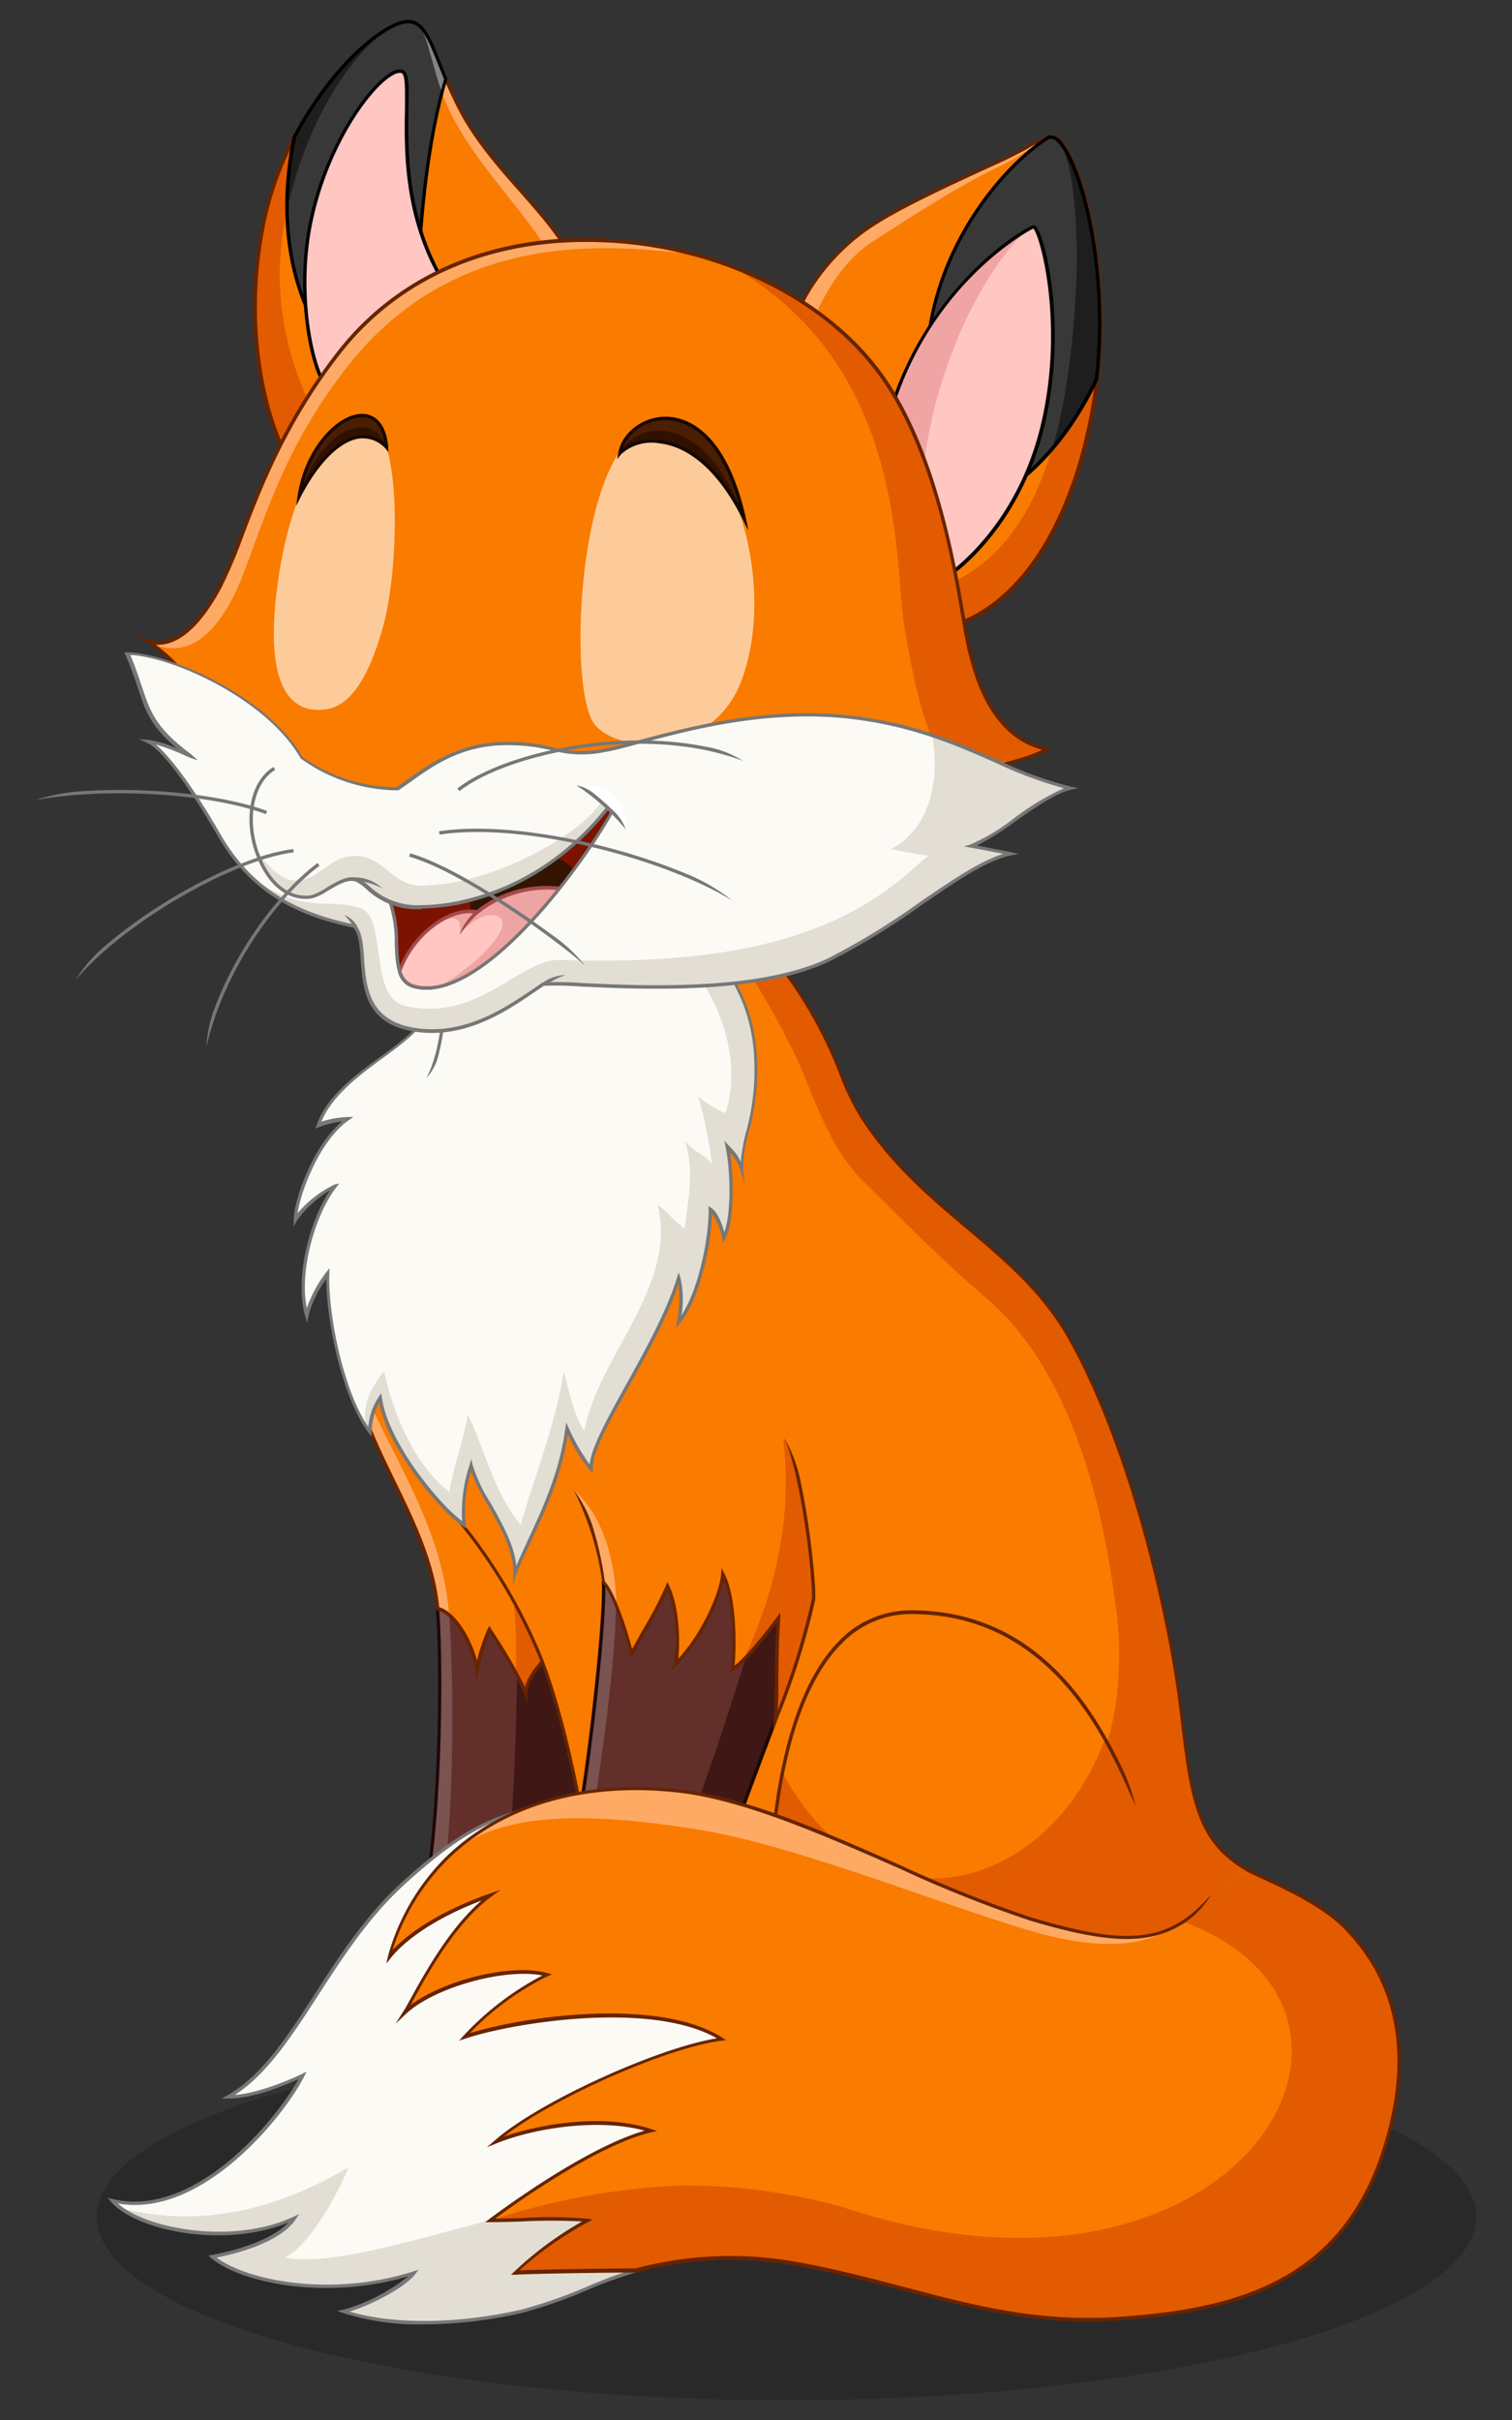 <svg id="Layer_1" data-name="Layer 1" xmlns="http://www.w3.org/2000/svg" width="200" height="320" viewBox="0 0 200 320">
  <rect x="0" y="0" width="200" height="320" fill="#333333" stroke="none"/>
  <defs>
    <style>
      .cls-1 {
        opacity: 0.2;
      }

      .cls-2 {
        fill: #622f2b;
      }

      .cls-3 {
        fill: #7b5351;
      }

      .cls-4 {
        fill: #3f1715;
      }

      .cls-5 {
        fill: #1e0807;
      }

      .cls-6 {
        fill: #f97b00;
      }

      .cls-7 {
        fill: #feaa64;
      }

      .cls-8 {
        fill: #e25b01;
      }

      .cls-9 {
        fill: #662400;
      }

      .cls-10 {
        fill: #fcfaf5;
      }

      .cls-11 {
        fill: #e2ded3;
      }

      .cls-12 {
        fill: #777;
      }

      .cls-13 {
        fill: #383838;
      }

      .cls-14 {
        fill: #1e1e1e;
      }

      .cls-15 {
        fill: #ffc6c2;
      }

      .cls-16 {
        fill: #f0a4a4;
      }

      .cls-17 {
        fill: #848484;
      }

      .cls-18 {
        fill: #fdcb9a;
      }

      .cls-19 {
        fill: #7c1300;
      }

      .cls-20 {
        fill: #331400;
      }

      .cls-21 {
        fill: #eea4a3;
      }

      .cls-22 {
        fill: #a34a4a;
      }

      .cls-23 {
        fill: #fff;
      }

      .cls-24 {
        fill: #4a1e01;
      }

      .cls-25 {
        fill: #301100;
      }

      .cls-26 {
        fill: #160700;
      }
    </style>
  </defs>
  <g>
    <ellipse class="cls-1" cx="104.02" cy="293.13" rx="91.23" ry="24.26"/>
    <g>
      <g>
        <path class="cls-2" d="M55.94,252.13c2.69-12.24,2.47-35.92,1.83-40.34C62.13,211,75,219,75,219l7.24,20Z"/>
        <path class="cls-3" d="M59.26,212c.28,0-.84-.34-1.49-.22.64,4.42.86,28.1-1.83,40.34l2.43-1.22C60.48,238.06,59.85,216.14,59.26,212Z"/>
        <path class="cls-4" d="M75,219s-2.91-1.81-6.43-3.62c-.29,11.27-.4,20.78-1.38,31.14l15-7.52Z"/>
        <path class="cls-5" d="M55.62,252.54l.1-.46c2.65-12.05,2.48-35.75,1.83-40.26l0-.21.21,0c4.4-.79,16.83,6.9,17.36,7.23l.06,0,7.34,20.26ZM58,212c.62,5,.75,27.7-1.77,39.74l25.68-12.84-7.14-19.74C73.8,218.54,62.27,211.51,58,212Z"/>
      </g>
      <g>
        <path class="cls-6" d="M47.24,183.58c1.68,8.84,9.66,18.39,10.64,29.1,2.69.67,5,5.71,5.22,8a25.44,25.44,0,0,1,1.65-5.23c2.16,3.36,4.14,6.57,4.79,8.44.13-2.92,3.86-5.68,3.86-5.68L54,180Z"/>
        <path class="cls-7" d="M47.24,183.58c1.68,8.84,9.66,18.39,10.64,29.1a3.81,3.81,0,0,1,1.51.84c-.79-12-8.56-22.4-11.36-30.36Z"/>
        <path class="cls-8" d="M67.15,205.93a71.44,71.44,0,0,1,1.08,15.23,19.07,19.07,0,0,1,1.31,2.76c.13-2.92,3.86-5.68,3.86-5.68Z"/>
        <path class="cls-9" d="M69.72,225.09l-.39-1.1a50.24,50.24,0,0,0-4.55-8,27.09,27.09,0,0,0-1.46,4.79L63,222.23l-.15-1.5c-.22-2.3-2.51-7.19-5.06-7.83l-.15,0v-.16c-.55-5.95-3.25-11.51-5.87-16.89-2.07-4.25-4-8.27-4.77-12.19l0-.16,7.11-3.73,19.59,38.58-.15.11s-3.65,2.74-3.77,5.5Zm-5-10.07.22.34a66.61,66.61,0,0,1,4.51,7.71c.6-2.34,3-4.39,3.68-4.89L53.9,180.34l-6.4,3.36c.75,3.81,2.67,7.75,4.69,11.92,2.62,5.37,5.31,10.91,5.9,16.89,2.34.72,4.38,4.5,5,7.08a25,25,0,0,1,1.42-4.2Z"/>
      </g>
      <g>
        <path class="cls-6" d="M100.94,124.88c9.93,11.94,9.56,17.49,13.21,23.06,8.32,12.69,20.66,17.09,27.41,29.14,7.89,14.11,13.19,36.39,14.68,49.07s2.24,18.06,10.3,21.87a89.43,89.43,0,0,1-3,15.6H79.67c-.15-11.79-4.1-35.6-8.81-46A69.53,69.53,0,0,0,61,201.34l-3.07-8.7,21.3-70Z"/>
        <path class="cls-8" d="M166.54,248c-8.06-3.81-8.8-9.18-10.3-21.87s-6.79-35-14.68-49.07c-6.75-12.05-19.09-16.45-27.41-29.14-3.65-5.57-3.28-11.12-13.21-23.06l-4.19-.43c.44,1.29,4.79,7.68,7.62,13.49,3.06,5.52,4.56,13.43,10.38,18.81,5.82,5.82,10.22,10.22,16.49,15.6,10.3,9.4,14.48,25.72,16.27,39.61,1.34,8.06.21,20.29-4.47,24.35-9.4,5.82-21.13,6.26-31.87,10.74a6.56,6.56,0,0,0-2.69,2.24c-1.34,2.24-2.24,4.48-3.58,6.72-1.38,2.6-2.76,5.1-4,7.61h62.69A89.43,89.43,0,0,0,166.54,248Z"/>
        <path class="cls-9" d="M163.72,263.84H79.45v-.22c-.16-12.25-4.24-35.85-8.79-45.92a70.3,70.3,0,0,0-9.87-16.21l0-.07-3.1-8.77L79,122.4l22,2.27,0,.07a57.51,57.51,0,0,1,10.33,17.13,33.14,33.14,0,0,0,2.9,5.95c4,6.13,9,10.33,13.82,14.39,5.19,4.38,10.1,8.52,13.59,14.76,8.3,14.83,13.35,37.52,14.71,49.16,1.45,12.27,2.11,17.88,10.18,21.69l.14.07,0,.15a90.08,90.08,0,0,1-3,15.64Zm-83.83-.45h83.5a91.06,91.06,0,0,0,2.91-15.23c-8.15-3.92-8.82-9.61-10.28-22-1.36-11.6-6.39-34.22-14.66-49-3.45-6.17-8.33-10.28-13.49-14.64-4.84-4.08-9.85-8.3-13.91-14.49a32.9,32.9,0,0,1-2.93-6,57.23,57.23,0,0,0-10.2-16.95l-21.49-2.21L58.11,192.64l3,8.59a71.14,71.14,0,0,1,9.92,16.29C75.61,227.57,79.69,251,79.89,263.39Z"/>
      </g>
      <g>
        <g>
          <path class="cls-10" d="M56.82,133c-1.18,5.37-12.15,8.51-14.73,15.78a13.34,13.34,0,0,1,3.92-.84c-4.14,2.86-6.94,10.69-6.94,13.32a14.12,14.12,0,0,1,5.26-4.42c-2.91,3.75-5.26,11.92-3.75,17.13a15.66,15.66,0,0,1,2.75-5.54c-.23,5,1.79,16,5.54,20.93a8.77,8.77,0,0,1,1.4-4.48c.84,6.11,8.17,14.95,11.14,16.8-.62-3.42.89-7.9.89-7.9.84,3.75,6,9.3,5.82,14.39,1.57-4.42,5.82-11,6.89-19.26a21.74,21.74,0,0,0,3.17,5.32c-.3-4,8.81-16.12,11.57-25.22.72,2.18,0,5.82,0,5.82,2.66-3.1,4.25-11.05,4.18-14.85,1.19.82,1.79,3.73,1.79,3.73,1.27-2.54,1-9,.52-11.57.82-.3,1.94,2.69,1.94,2.69-.37-3.66,2.6-8.49,1.64-16.46-1.12-9.29-6.49-12.91-6.49-12.91l-17.69-.56Z"/>
          <path class="cls-11" d="M99.82,138.35c-1.12-9.29-6.49-12.91-6.49-12.91l-5.91-.18c6,1.86,11.39,13.73,8.52,21.93A15.59,15.59,0,0,1,92.36,145a53.48,53.48,0,0,1,1.79,8.95c-.9-1.34-2.69-1.79-3.58-3.13,1.34,4,.45,7.61,0,11.64-1.35-.9-2.24-2.24-3.58-3.14,2.68,10.75-7.9,20-9.69,29.89-1.26-1.67-2.1-5.51-2.73-7.86-.95,6.54-3.94,14.13-5.69,20.26-3.61-4.25-4.73-10-7-14.52-.67,3.85-2,7.08-2.44,10.21-4.47-3.58-7.22-9.62-8.64-16-1.43,1.88-2.91,3.92-2.41,7.42a7.33,7.33,0,0,0,.45.64,8.77,8.77,0,0,1,1.4-4.48c.84,6.11,8.17,14.95,11.14,16.8-.62-3.42.89-7.9.89-7.9.84,3.75,6,9.3,5.82,14.39,1.57-4.42,5.82-11,6.89-19.26a21.74,21.74,0,0,0,3.17,5.32c-.3-4,8.81-16.12,11.57-25.22.72,2.18,0,5.82,0,5.82,2.66-3.1,4.25-11.05,4.18-14.85,1.19.82,1.79,3.73,1.79,3.73,1.27-2.54,1-9,.52-11.57.82-.3,1.94,2.69,1.94,2.69C97.81,151.15,100.78,146.32,99.82,138.35Z"/>
          <path class="cls-12" d="M67.85,209.58l.05-1.44c.1-3-1.75-6.27-3.38-9.14a27,27,0,0,1-2.22-4.44,17.58,17.58,0,0,0-.67,7.06l.09.49-.43-.26c-2.82-1.76-9.92-10.12-11.15-16.36a9.36,9.36,0,0,0-1,3.87l0,.6-.37-.48c-3.54-4.65-5.63-14.94-5.6-20.36A14.17,14.17,0,0,0,40.8,174l-.17.92-.26-.9c-1.42-4.89.51-12.5,3.28-16.62a14.62,14.62,0,0,0-4.38,4l-.42.79v-.9c0-2.44,2.47-9.76,6.41-13a13.3,13.3,0,0,0-3.08.76l-.46.18.16-.46c1.37-3.87,5.1-6.61,8.4-9,3-2.18,5.78-4.25,6.32-6.73l0-.11,19-8.17,17.8.57,0,0S98.93,129,100,138.32a30.89,30.89,0,0,1-1,11.5,16.42,16.42,0,0,0-.68,5l.18,1.73L98,154.89a6.75,6.75,0,0,0-1.45-2.52c.5,2.82.65,8.92-.6,11.42l-.29.58-.13-.64a9.24,9.24,0,0,0-1.35-3.26c-.06,4.07-1.68,11.52-4.23,14.48l-.56.65.17-.84a16.55,16.55,0,0,0,.19-4.95c-1.43,4.28-4.12,9.13-6.51,13.44-2.66,4.8-5,8.95-4.81,10.95l0,.55-.41-.37a20,20,0,0,1-2.91-4.71c-.84,5.5-3.05,10.23-4.84,14.07-.8,1.71-1.48,3.18-2,4.48Zm-5.51-16.65.18.79a20.84,20.84,0,0,0,2.39,5.06c1.46,2.58,3.1,5.46,3.39,8.27.43-1.06,1-2.21,1.57-3.5,1.86-4,4.17-8.93,4.91-14.68l.11-.79.32.72A26,26,0,0,0,78,193.64c.22-2.26,2.38-6.16,4.85-10.61s5.37-9.7,6.71-14.11l.21-.67.22.67a12.51,12.51,0,0,1,.15,5c2.28-3.39,3.66-10.4,3.59-14v-.44l.36.25c.9.62,1.46,2.26,1.72,3.2,1-2.79.73-8.46.25-10.8l-.24-1.29c.34.38,1,1.09,1.29,1.4a5.77,5.77,0,0,1,.87,1.39,24.4,24.4,0,0,1,.71-3.95,30.74,30.74,0,0,0,.95-11.34c-1-8.61-5.81-12.32-6.35-12.71l-17.57-.56-18.67,8c-.63,2.6-3.47,4.68-6.47,6.88s-6.61,4.86-8.06,8.36A13.37,13.37,0,0,1,46,147.7l.75,0-.62.43c-3.73,2.56-6.31,9.25-6.77,12.3a14.9,14.9,0,0,1,4.92-3.81l.59-.12-.37.48c-2.8,3.6-4.93,11-3.92,16a17.18,17.18,0,0,1,2.56-4.74l.43-.55,0,.7c-.22,4.94,1.72,15.3,5.15,20.3a8.45,8.45,0,0,1,1.39-4l.32-.43.08.53c.81,5.89,7.53,14.08,10.62,16.35a20.11,20.11,0,0,1,1-7.49Z"/>
        </g>
        <path class="cls-12" d="M56.41,142.54c2.12-4.08,2.15-10.34,2.15-10.41H59a32.4,32.4,0,0,1-1.1,7.78A6.82,6.82,0,0,1,56.41,142.54Z"/>
      </g>
      <g>
        <path class="cls-2" d="M79.82,209.21c.3,5.82-2.46,28.59-3.81,34.18,6.65-1.94,21.11-1.21,21.11-1.21,2-5.77,5.43-14.72,5.43-14.72l3.09-17.72L90.83,199.66Z"/>
        <path class="cls-3" d="M81.33,209.18l-1.51,0c.3,5.82-2.46,28.59-3.81,34.18a9.35,9.35,0,0,1,1.94-.47C79.28,235.05,82.12,215.81,81.33,209.18Z"/>
        <path class="cls-4" d="M102.32,207.47c-4.87,15.6-7.11,23-11.46,34.8,5.24-.15,6.26-.09,6.26-.09,2-5.77,5.43-14.72,5.43-14.72l3.09-17.72Z"/>
        <path class="cls-5" d="M75.71,243.72l.09-.38c1.29-5.38,4.1-28.29,3.8-34.12v-.1l11.22-9.74,15.08,10.25-3.12,17.87c0,.13-3.45,9.06-5.44,14.75l-.06.16H97.1c-.14,0-14.49-.7-21,1.21Zm4.34-34.41c.26,6.05-2.38,27.69-3.73,33.77,6.35-1.7,19-1.2,20.64-1.13,2-5.71,5.34-14.48,5.38-14.57l3.06-17.54-14.55-9.9Z"/>
      </g>
      <g>
        <path class="cls-6" d="M75.74,196.92a37.73,37.73,0,0,1,4.08,12.29c1.57,1.57,3.51,8.29,3.73,9.48,1.42-2.69,4-6.79,4.78-8.95,1.72,3.58,1.34,9.55,1,10.29,3.06-3,6-8.91,6.27-11.88,1.72,3.3,1.57,10.39,1.27,12.56,1.87-1.05,6-6.72,6-6.72-.38,5.89-.13,10.34-.41,13.47a98,98,0,0,0,5-16c.23-1.74-1.32-15.2-3.79-21.24Z"/>
        <path class="cls-7" d="M75.74,196.92a37.73,37.73,0,0,1,4.08,12.29,10.52,10.52,0,0,1,1.71,3.13C81.44,205.37,79.13,199.57,75.74,196.92Z"/>
        <path class="cls-8" d="M103.79,190.27l-.19,0c1.37,11.07-1.54,21.42-5.28,29.23A59.78,59.78,0,0,0,103,214c-.38,5.89-.13,10.34-.41,13.47a98,98,0,0,0,5-16C107.81,209.77,106.26,196.31,103.79,190.27Z"/>
        <path class="cls-9" d="M102.21,228.75l.11-1.31c.13-1.46.15-3.23.17-5.28s0-4.63.2-7.44c-1.14,1.5-4.13,5.32-5.67,6.18l-.39.22.06-.44c.3-2.18.4-8.31-.93-11.73a25.87,25.87,0,0,1-6.23,11.24l-.76.74.39-1a20.61,20.61,0,0,0-.82-9.64c-.63,1.44-1.77,3.45-2.88,5.41-.63,1.11-1.23,2.17-1.71,3.08l-.3.56-.12-.63c-.21-1.14-2.13-7.82-3.67-9.36l0-.05v-.07a37.7,37.7,0,0,0-3.86-12.33,16.65,16.65,0,0,1,2.47,4.58A43.94,43.94,0,0,1,80,209.11c1.44,1.52,3.1,6.92,3.61,8.95.42-.78.92-1.65,1.43-2.57a53.21,53.21,0,0,0,3.05-5.83l.18-.49.23.47c1.44,3,1.45,7.75,1.21,9.7,3-3.2,5.48-8.58,5.68-11.21l.06-.78.36.7c1.61,3.09,1.62,9.47,1.35,12.2,1.94-1.47,5.55-6.34,5.59-6.39l.45-.62,0,.76c-.2,3.12-.22,5.8-.24,8.16,0,1.49,0,2.83-.09,4a100.6,100.6,0,0,0,4.51-14.69c.22-1.69-1.11-15.18-3.57-21.21a19.21,19.21,0,0,1,2.16,6c1.35,6.4,2,14,1.86,15.29a99.16,99.16,0,0,1-5.06,16Z"/>
      </g>
      <g>
        <path class="cls-6" d="M150.22,238.78c-3.29-7.31-10.24-25.61-29.65-25.61-19.26,0-17.64,50-17.64,50Z"/>
        <path class="cls-8" d="M103.47,234.41c-1.68,8.46-.51,29.43-.51,29.43l47.91-24.92c-.92-2.06-3-5.95-4.68-9.09C139.32,249.21,116.15,257.48,103.47,234.41Z"/>
        <path class="cls-9" d="M101.69,250.64c0-.24-.27-23.93,9.23-33.58a13.13,13.13,0,0,1,9.64-4.12h0c15.92,0,23.63,12.08,27.74,20.59a27,27,0,0,1,1.91,5.25c-.15-.32-.31-.68-.47-1-3.5-7.9-10.78-24.34-29.18-24.35h0a12.67,12.67,0,0,0-9.32,4c-9.37,9.51-9.11,33-9.1,33.25Z"/>
      </g>
      <g>
        <path class="cls-10" d="M75.94,237.65C67.3,240.07,63.7,239.59,53.4,249s-14.55,23.44-23.21,28.29c4,.07,9.85-2.84,9.85-2.84-3,6-14.25,19.18-25.15,16.57,3.14,3.66,15.23,6.42,24,2.31-2.46,3.73-10.82,5.08-10.82,5.08,3.58,3.13,15.23,5.82,26.64,2.16-1.34,1.87-6.79,4.55-9.32,5.08,5.07,1.79,13.72,2.2,23.49,0C74,304.49,80.68,301,84.68,300c5.1-5.91,29.77-30.89,29.77-30.89Z"/>
        <path class="cls-11" d="M37.67,298.49c2.8-1.18,6.61-7.39,8.4-11.87-9.29,5.43-19.37,8.12-30.13,5.35,4.23,3.13,15,5.09,23,1.35-2.46,3.73-10.82,5.08-10.82,5.08,3.58,3.13,15.23,5.82,26.64,2.16-1.34,1.87-6.79,4.55-9.32,5.08,5.07,1.79,13.72,2.2,23.49,0C74,304.49,80.68,301,84.68,300c1.85-2.14,6.26-6.77,11.13-11.82C75.68,287.8,47.92,300.73,37.67,298.49Z"/>
        <path class="cls-12" d="M56,307.36a33,33,0,0,1-10.63-1.51l-.76-.27.79-.16A24.34,24.34,0,0,0,54,301c-11.22,3.32-22.47.72-26.09-2.44l-.35-.32.47-.07c.07,0,7.23-1.2,10.12-4.29-8.7,3.56-20.26,1-23.47-2.74l-.45-.52.67.16c10.82,2.6,21.53-10.33,24.59-15.86-1.62.74-6.07,2.63-9.34,2.57l-.83,0,.72-.4c4.57-2.56,8-7.84,11.61-13.44,3.31-5.12,6.74-10.41,11.56-14.81C61.87,241,65.86,240,71.91,238.46c1.24-.3,2.52-.62,4-1l.11,0,.09.07,38.7,31.65-.17.18c-.25.25-24.72,25-29.76,30.87l0,.06h-.07A56.4,56.4,0,0,0,78,302.68,62.8,62.8,0,0,1,69,305.85,59.35,59.35,0,0,1,56,307.36Zm-9.75-1.7c4.57,1.39,12.68,2,22.64-.24a62.41,62.41,0,0,0,9-3.16,59,59,0,0,1,6.71-2.43c4.92-5.68,27.35-28.44,29.56-30.67L75.89,237.89c-1.41.4-2.66.71-3.87,1-6,1.48-9.94,2.47-18.47,10.26-4.78,4.36-8.19,9.63-11.49,14.73-3.45,5.33-6.72,10.39-11,13.14,3.81-.3,8.85-2.76,8.9-2.79l.6-.3-.3.6c-2.55,5.1-13.44,18.84-24.67,16.84,3.79,3.38,15.2,5.5,23.26,1.74l.72-.34-.44.67c-2.17,3.28-8.64,4.73-10.49,5.08,4,3,15.1,5.33,26.06,1.82l.64-.21-.39.55C53.65,302.46,49,304.85,46.22,305.66Z"/>
      </g>
      <g>
        <path class="cls-6" d="M160.25,250.48c-5.67,6.42-10.87,7.17-23.86,3.29s-32.17-15.18-46.27-16.87-24.33,2.54-30.67,8.51a29,29,0,0,0-8,13.36c1.94-2.39,6.23-5.6,13.43-8.14-5.82,4.26-10.15,13.59-11.41,15.53,3.88-3.66,13.86-6.4,18.88-5a37.77,37.77,0,0,0-11,8.21c6.86-2.32,25.52-5.15,34,.29-7.69,1-24.18,8.44-29.93,13.59,4.93-2,14.05-3.62,20.6-1.5-7.54,1.8-19.33,10.38-21.27,11.87,3.66,0,10.37-.45,12.91,0a46,46,0,0,0-9.63,6.87c4.18-.23,16.05-.3,16.05-.3a48.46,48.46,0,0,1,21.19-.86c15.6,2.8,26.57,8.32,42.54,7.28s29.56-5.08,35.08-21.95-1.12-25.72-4.85-29.6-10.84-6.57-12.93-7.74Z"/>
        <path class="cls-7" d="M91.78,241.83C105,243.9,123,251.34,136,255.22s19.23,1.27,24.23-4.74c-5.67,6.42-10.87,7.17-23.86,3.29s-32.17-15.18-46.27-16.87-24.33,2.54-30.67,8.51C65.79,239.44,77.75,239.64,91.78,241.83Z"/>
        <path class="cls-8" d="M178.11,255.06c-3.73-3.88-10.84-6.57-12.93-7.74l-4.93,3.16c-.11.14-3.54,3.53-3.65,3.66,32.09,12,7,55-45,37.76A76.55,76.55,0,0,0,90,289a92.38,92.38,0,0,0-25.15,4.63c3.66,0,10.37-.45,12.91,0a46,46,0,0,0-9.63,6.87c4.18-.23,16.05-.3,16.05-.3a48.46,48.46,0,0,1,21.19-.86c15.6,2.8,26.57,8.32,42.54,7.28s29.56-5.08,35.08-21.95S181.84,258.94,178.11,255.06Z"/>
        <path class="cls-9" d="M144,307c-8.89,0-16.38-2-24.25-4-4.52-1.19-9.2-2.43-14.39-3.36a48.26,48.26,0,0,0-21.09.85h-.07c-.12,0-11.91.08-16,.3l-.6,0,.43-.41A46.11,46.11,0,0,1,77,293.75a76.34,76.34,0,0,0-8,0c-1.55.05-3,.09-4.16.09h-.66l.52-.4c.13-.09,12.3-9.34,20.58-11.7-6.06-1.65-14.54-.39-19.68,1.71l-1.2.49,1-.86c5.59-5,21.45-12.27,29.43-13.55-8.74-5-27-2.08-33.31.05l-.8.27.56-.63a38.81,38.81,0,0,1,10.46-8c-5-1-14.32,1.58-18.05,5.09l-1.37,1.29,1-1.58c.24-.36.6-1,1.05-1.83,1.83-3.31,5.11-9.26,9.33-12.88-7.65,2.92-10.94,6.24-12,7.59l-.59.74.2-.93a29.46,29.46,0,0,1,8-13.47c7.46-7,18.42-10.06,30.86-8.57,8.65,1,19,5.59,29,10a161.71,161.71,0,0,0,17.27,6.88c13.1,3.92,18.22,3.26,23.8-3.07a11.68,11.68,0,0,1-3.74,3.9c-4.59,2.89-10.13,2.6-20.18-.4a162.35,162.35,0,0,1-17.33-6.9c-10-4.39-20.32-8.93-28.91-10-12.3-1.47-23.13,1.53-30.49,8.45a29.32,29.32,0,0,0-7.66,12.32c1.65-1.74,5.42-4.84,12.88-7.47l1.43-.5-1.22.89c-4.67,3.41-8.33,10-10.3,13.61-.15.27-.29.52-.41.75,4.51-3.36,13.42-5.54,18.1-4.23l.59.17-.56.25a37,37,0,0,0-10.3,7.53c7.91-2.42,25.22-4.64,33.39.59l.52.33-.61.08c-7.27.91-22.38,7.64-28.8,12.68,4.82-1.67,13.11-3.11,19.51-1l.76.25-.78.18c-7.22,1.72-18.1,9.54-20.64,11.42,1,0,2.21-.05,3.46-.08a58.43,58.43,0,0,1,8.81.09l.64.11-.57.31a47.54,47.54,0,0,0-9.14,6.41c4.45-.19,14.73-.26,15.41-.27a48.85,48.85,0,0,1,21.27-.85c5.21.93,9.9,2.17,14.44,3.37,9,2.36,17.44,4.6,28.05,3.9,14.72-1,29.14-4.27,34.88-21.78,3.95-12.08,2.34-22-4.8-29.39-2.85-3-7.79-5.27-10.75-6.65-.92-.43-1.65-.77-2.13-1l-.2-.12.41-.27c.48.26,1.2.6,2.11,1,3,1.4,8,3.73,10.88,6.75,7.26,7.55,8.91,17.59,4.9,29.83-5.82,17.78-20.39,21.13-35.27,22.1C146.55,306.92,145.23,307,144,307Z"/>
      </g>
      <g>
        <g>
          <g>
            <path class="cls-6" d="M104.45,46c0-5.44,5.18-12.56,10.89-16.26,4.38-2.84,11.73-6.11,17.1-8.59,3.23-1.49,5.51-3.06,6.64-3.06,3,0,8.36,17,5.67,34.33S134.6,80.33,125.49,82.86C120.27,70,104.45,46,104.45,46Z"/>
            <g>
              <path class="cls-7" d="M115.36,32c4.38-2.84,11.71-7.62,17.08-10.1,3.23-1.49,5.51-3.77,6.64-3.77-1.13,0-3.41,1.57-6.64,3.06-5.37,2.48-12.72,5.75-17.1,8.59-5.71,3.7-10.89,10.82-10.89,16.26a28.84,28.84,0,0,0,1.49,2.77C106.46,43.35,110.05,35.4,115.36,32Z"/>
              <path class="cls-8" d="M139.36,18.13c2.8.95,4.26,16,1.66,32.72s-9.08,24.41-17.69,27.23c.83,1.7,1.57,3.32,2.16,4.78,9.11-2.53,16.57-13.13,19.26-30.45C147.35,35.63,142.39,19.14,139.36,18.13Z"/>
            </g>
            <path class="cls-9" d="M125.36,83.13l-.07-.18c-5.16-12.67-20.87-36.59-21-36.83l0-.06V46c0-5.83,5.6-12.94,11-16.45,3.88-2.52,10.14-5.39,15.17-7.7l2-.9c1.21-.56,2.28-1.13,3.23-1.62a10,10,0,0,1,3.51-1.46,2,2,0,0,1,1.38.84c3.28,3.84,6.76,19.25,4.51,33.75-2.56,16.5-9.82,28-19.42,30.63Zm-20.69-37.2c.86,1.3,15.83,24.21,21,36.66,9.32-2.72,16.38-14,18.9-30.21,2.4-15.47-1.66-30.17-4.41-33.39a1.6,1.6,0,0,0-1-.68,10.41,10.41,0,0,0-3.3,1.4c-.95.5-2,1.07-3.25,1.64l-1.95.89c-5,2.31-11.26,5.17-15.11,7.67C109.44,33.82,104.71,40.84,104.67,45.93Z"/>
          </g>
          <g>
            <path class="cls-13" d="M139.08,18.08a1.24,1.24,0,0,0-.27,0c-6.2,3.73-18.13,17.35-16,35.16,2,14.34,2.1,15.19,2.1,15.19s12.26-1.68,20.15-18.4C147,33.59,141.93,18.08,139.08,18.08Z"/>
            <path class="cls-14" d="M143.36,25.76a26,26,0,0,0-2.25-5.69,4.37,4.37,0,0,0-1.59-1.86,3.84,3.84,0,0,1,1.36,2.13,23.24,23.24,0,0,1,1,4.45,76.91,76.91,0,0,1,.4,14.07,117.92,117.92,0,0,1-1.23,12,65.61,65.61,0,0,1-1.86,8.48,41.32,41.32,0,0,0,5.9-9.27,67.37,67.37,0,0,0-.29-17.2A57.87,57.87,0,0,0,143.36,25.76Z"/>
            <path d="M124.72,68.71,122.59,53.3c-2.17-18.12,9.91-31.66,16.1-35.38l.08,0,.31,0a1.86,1.86,0,0,1,1.31.77c3.07,3.44,6.5,17.41,4.89,31.46l0,.07c-7.85,16.64-20.2,18.5-20.32,18.52Zm14.17-50.39C132.77,22,120.9,35.38,123,53.24l2.07,15c1.68-.34,12.57-3,19.74-18.2,1.71-15-2.2-28.18-4.78-31.07a1.49,1.49,0,0,0-1-.62Z"/>
          </g>
          <g>
            <path class="cls-15" d="M116.32,61c3.24-21.61,19.47-30.79,20.37-31s4.48,12.15,1.34,25.86C134.67,70.51,125,76.44,125,76.44Z"/>
            <path class="cls-16" d="M136.69,30c-.9.22-17.13,9.4-20.37,31l5.44,9.73C121.13,48.15,133.29,31.34,136.69,30Z"/>
            <path d="M124.88,76.76,116.08,61V61a44.74,44.74,0,0,1,11.13-23.64c4.53-5,8.84-7.41,9.42-7.55a.4.4,0,0,1,.38.13c1.26,1.24,4.18,13.12,1.23,26-3.34,14.58-13.07,20.68-13.17,20.74ZM116.55,61,125,76.13c1.39-.94,9.74-7.08,12.77-20.33s-.25-24.89-1.1-25.58C135.82,30.64,119.84,39.27,116.55,61Z"/>
          </g>
        </g>
        <g>
          <g>
            <path class="cls-6" d="M76.69,37.34c-1.2-7.17-11.2-14-15.83-22.84C57.53,8.1,57,3.22,54.3,2.86,50.43,2.34,38,13.64,34.74,30c-3.32,16.92,1.94,32.14,7,35C49.67,45.55,76.69,37.34,76.69,37.34Z"/>
            <g>
              <path class="cls-7" d="M59.85,15.43c4.5,8.63,13.12,15.68,14.7,22.64,1.35-.49,2.14-.73,2.14-.73-1.2-7.17-11.2-14-15.83-22.84C57.53,8.1,57,3.22,54.3,2.86,57,3.22,56.51,9,59.85,15.43Z"/>
              <path class="cls-8" d="M37.73,28.9C40.54,14.61,48.15,5,52.6,3.16c-5,1.91-15,12.4-17.86,26.82-3.32,16.92,1.94,32.14,7,35a31.94,31.94,0,0,1,3-5.66C40.07,53.58,35.13,42.14,37.73,28.9Z"/>
            </g>
            <path class="cls-9" d="M41.87,65.27l-.22-.12c-5.16-2.89-10.5-18-7.13-35.21C37.78,13.37,50.25,2.09,54.33,2.64c1.86.25,2.72,2.4,4,5.65a64.5,64.5,0,0,0,2.71,6.11c2,3.89,5.07,7.35,8,10.7,3.67,4.18,7.15,8.13,7.83,12.2l0,.19-.19.06C76.48,37.63,49.75,46,42,65ZM54,3.06c-4.11,0-16,11.29-19,27-3.23,16.47,1.83,31.53,6.69,34.6C49.28,46.37,74,38,76.43,37.18c-.73-3.87-4.11-7.72-7.69-11.79-3-3.36-6-6.84-8.07-10.79a64.17,64.17,0,0,1-2.74-6.14c-1.24-3.11-2.06-5.16-3.66-5.38Z"/>
          </g>
          <g>
            <path class="cls-13" d="M45.23,47.9c8.84-2.35,10-5.94,10-5.94C55.19,31,56.54,18.32,59,10.47c-1.81-4.32-2.61-7.33-4.69-7.61C51.46,2.47,44,8.5,38.9,18.21,36.41,30.2,38.92,41.21,45.23,47.9Z"/>
            <g>
              <path class="cls-14" d="M52.6,3.16c-4.72,2-8.33,6.53-11.1,10.66-.47.71-.92,1.43-1.36,2.16a9.59,9.59,0,0,0-1.24,2.23,44.1,44.1,0,0,0-.94,9.6C40.93,14.12,48.27,5,52.6,3.16Z"/>
              <path class="cls-17" d="M58.67,9.69v0c-.59-1.45-1.12-2.93-1.81-4.34-.36-.72-1.3-2.43-2.26-2.41,1.23.42,1.66,2,2,3.1.64,2.09,1.12,4.22,1.89,6.28.17-.64.34-1.25.52-1.83Z"/>
            </g>
            <path d="M45.16,48.15l-.09-.1c-6.47-6.86-8.86-18-6.38-29.88l0-.06c5.21-10,12.72-15.87,15.62-15.47,1.86.25,2.72,2.4,4,5.66.26.65.54,1.35.85,2.09l0,.07,0,.08C56.9,17.91,55.42,30.24,55.42,42V42c0,.15-1.26,3.73-10.12,6.08Zm-6-29.86C36.7,29.93,39,40.89,45.3,47.65c8.06-2.17,9.54-5.39,9.67-5.73,0-11.71,1.49-24,3.78-31.44l-.82-2c-1.24-3.11-2.06-5.16-3.66-5.38C51.56,2.71,44.16,8.6,39.12,18.29Z"/>
          </g>
          <g>
            <path class="cls-15" d="M59.56,38.72c-9-13.35-4.26-28.48-6.38-29.27S43.33,17.56,41,30c-1.85,9.75.55,20.49,2.82,21.76C48.27,49.28,59.56,38.72,59.56,38.72Z"/>
            <path d="M43.8,52l-.11-.06c-2.42-1.36-4.79-12.2-2.93-22,1.93-10.21,7.72-18.54,11-20.39a1.87,1.87,0,0,1,1.51-.31c.85.31.82,2,.76,5-.1,5.76-.27,15.42,5.73,24.36l.11.16-.14.13c-.46.43-11.35,10.61-15.81,13.06ZM52.89,9.63a2.14,2.14,0,0,0-.93.31C48.77,11.75,43.1,19.94,41.2,30c-1.85,9.74.55,20,2.6,21.46C48,49.1,58,39.89,59.27,38.68c-6-9-5.81-18.67-5.7-24.46,0-2.44.07-4.36-.47-4.56A.66.66,0,0,0,52.89,9.63Z"/>
          </g>
        </g>
        <g>
          <path class="cls-6" d="M44.82,46.67c-10.12,13-12.46,24.85-15.71,30.89s-6.55,8.18-9.52,7.28c2.47,1.57,6.5,5.37,8,10.08s9.74,16.23,31.57,13.76,70.69-4.36,79.37-9.62c-6.94-1.4-9.57-9.07-10.67-15.12-1-5.3-3.25-23.51-11.49-34.66C102.06,30,63.1,23.16,44.82,46.67Z"/>
          <g>
            <path class="cls-7" d="M30.62,79.39c3.25-6,5.3-18.37,15.59-31.24,15.16-18.95,36.68-15.24,45-14.64C75,29.25,56,32.27,44.82,46.67c-10.12,13-12.46,24.85-15.71,30.89s-6.55,8.18-9.52,7.28C23.51,86.91,27.37,85.44,30.62,79.39Z"/>
            <path class="cls-8" d="M119.67,83.13c.83,4.68,2.28,13.74,5.71,18.5,7.52-1,10.61-1.06,13.1-2.57-6.94-1.4-9.57-9.07-10.67-15.12-1-5.3-3.25-23.51-11.49-34.66C111.84,43.22,104.94,38.4,97,35.35,120.23,48.76,118.22,74.88,119.67,83.13Z"/>
          </g>
          <path class="cls-9" d="M53.2,109.25c-6.92,0-12.84-1.53-17.63-4.57s-7.41-7-8.24-9.7c-1.51-4.88-5.8-8.64-7.86-10l-1.37-.87,1.56.47c3,.91,6.24-1.56,9.25-7.17a64.25,64.25,0,0,0,2.89-6.82c2.42-6.32,5.73-15,12.84-24.11l.18.14-.18-.14c7.67-9.86,19.6-15.2,33.6-15,15.47.19,30.48,7.11,38.26,17.64,7.41,10,10,25.92,11.18,32.7.13.81.25,1.5.35,2.05,1.61,8.83,5.14,13.86,10.49,14.94l.57.11-.49.3c-6.2,3.76-32.24,5.78-55.22,7.55-9.21.72-17.9,1.39-24.24,2.11A53.4,53.4,0,0,1,53.2,109.25Zm-32.62-24a20.31,20.31,0,0,1,7.18,9.6c.77,2.49,3.34,6.46,8.05,9.45,6,3.82,13.85,5.23,23.28,4.16,6.35-.71,15-1.39,24.26-2.1,22.34-1.73,47.59-3.69,54.51-7.22-5.23-1.35-8.68-6.44-10.27-15.16-.11-.55-.22-1.24-.36-2-1.12-6.76-3.74-22.57-11.1-32.52C108.44,39,93.57,32.15,78.24,32,64.38,31.79,52.58,37.06,45,46.8c-7.08,9.1-10.38,17.71-12.78,24a65.22,65.22,0,0,1-2.91,6.87C25.92,84,22.83,85.41,20.58,85.25Z"/>
        </g>
        <path class="cls-18" d="M78.34,95.31c-3.2-5.82-1.76-35.25,7-38.57,9.33-3.53,18.06,17.91,12.91,32.8C94.42,100.67,80.75,99.7,78.34,95.31Z"/>
        <path class="cls-18" d="M43.1,93.8c-4.21.6-8.51-2.24-6.27-17.36,2.28-15.39,9.05-22.5,12.65-20.08s3.28,19,1.19,26.5S46,93.39,43.1,93.8Z"/>
        <g>
          <path class="cls-10" d="M52.47,104.32c3-1.85,7.09-6,14.44-6,6.49,0,7.16,2,13.06.9s18.1-5.86,32.09-4.41,21.49,7.78,29.5,9.46c-3.81.9-9.91,6.66-13.15,7.67,3.13.56,5.26,1,5.26,1-5.82,1.17-14.62,9.51-24,14-12,5.79-34.59,2.8-37.84,3.25-3.36,2.13-9.74,7.46-17.57,5.91-8.84-1.76-4.93-11.28-7.5-13.64-5.82-1.23-12.95-3.54-17.8-12-4.07-7.08-7.62-11.65-9.41-12.43,1.91.11,5.49,1.9,5.49,1.9-6.61-4.87-5.49-7.22-8.29-13.54,5.66,0,18.57,5.89,23.07,13.77A21.8,21.8,0,0,0,52.47,104.32Z"/>
          <path class="cls-11" d="M141.56,104.26c-5.55-1.16-10.87-4.56-18.27-7,1,5.34,0,12.17-5.41,15,1.79.44,3.05.58,4.93.89-1.88,1.25-6.57,7.22-18.66,10.87-10.86,3.27-23.48,3.14-30.18,2.9-5.37,0-10.77,8.34-20.4,6.09-5-1.17-2.13-12.13-6.16-13-4.38-1.29-7.16.94-14.08-3.95,4.25,4,9.21,5.51,13.47,6.41,2.57,2.36-1.34,11.88,7.5,13.64,7.83,1.55,14.21-3.78,17.57-5.91,3.25-.45,25.79,2.54,37.84-3.25,9.34-4.48,18.14-12.82,24-14,0,0-2.13-.45-5.26-1C131.65,110.92,137.75,105.16,141.56,104.26Z"/>
          <path class="cls-12" d="M57.12,136.59a15.07,15.07,0,0,1-2.87-.28c-6-1.19-6.28-5.78-6.54-9.46-.13-1.84-.24-3.42-1-4.19-6.18-1.31-13.12-3.78-17.89-12.07-3.86-6.71-7.51-11.55-9.3-12.33l-1.14-.51,1.25.08A13.9,13.9,0,0,1,23.45,99c-3.52-2.93-4.22-5-5.21-8a44.11,44.11,0,0,0-1.65-4.42l-.14-.32h.34c5.38,0,18.56,5.71,23.24,13.85A21.82,21.82,0,0,0,52.4,104.1c.52-.33,1.09-.74,1.69-1.17,2.84-2,6.74-4.81,12.82-4.84a24.08,24.08,0,0,1,6.16.72,14.38,14.38,0,0,0,6.86.18c1.32-.26,3-.69,4.9-1.2,6.53-1.73,16.39-4.34,27.25-3.21,8.64.9,14.74,3.61,20.13,6A47.73,47.73,0,0,0,141.6,104l1,.21-1,.23c-2,.48-4.71,2.36-7.31,4.18a36.28,36.28,0,0,1-5.07,3.19c2.67.49,4.46.87,4.48.87l1.07.22-1.07.22c-3.14.63-7.14,3.37-11.76,6.53a95.07,95.07,0,0,1-12.14,7.44c-9.28,4.45-24.61,3.75-32.85,3.37a45.33,45.33,0,0,0-5-.11c-.42.27-.88.59-1.39.93C67.54,133.36,62.79,136.59,57.12,136.59ZM20.61,98.45c2,1.66,5.19,6,8.58,11.91,4.7,8.17,11.56,10.59,17.65,11.88h.06l.05,0c.95.87,1.07,2.56,1.21,4.52.25,3.54.56,7.94,6.18,9.06,6.74,1.33,12.29-2.43,16-4.92.53-.36,1-.69,1.44-1l.09,0a41.34,41.34,0,0,1,5.14.09c8.2.38,23.46,1.08,32.63-3.32a94.86,94.86,0,0,0,12.08-7.41c4.22-2.88,7.92-5.41,11-6.36-.92-.18-2.44-.47-4.3-.81l-.91-.16.88-.27a26.5,26.5,0,0,0,5.7-3.43,34.61,34.61,0,0,1,6.65-4A53.81,53.81,0,0,1,132,101c-5.36-2.38-11.43-5.08-20-6C101.25,93.9,91.44,96.5,85,98.22c-1.93.51-3.6,1-4.94,1.21a14.84,14.84,0,0,1-7-.19,24.41,24.41,0,0,0-6.06-.7c-5.94,0-9.77,2.76-12.56,4.76-.63.45-1.22.87-1.76,1.21l-.05,0h-.06a22.18,22.18,0,0,1-12.76-4.19l-.06-.06c-4.48-7.86-17-13.42-22.52-13.65.69,1.6,1.13,3,1.53,4.14,1.09,3.31,1.81,5.5,6.54,9l.9.8L25,100.15A27.57,27.57,0,0,0,20.61,98.45Z"/>
        </g>
        <g>
          <path class="cls-19" d="M51,117.79c2.72,5.17-.12,11.71,3.87,12.69,8.64,2.11,21.87-15.6,26.12-23.26-.8-1.73-2.05-1.17-2.05-1.17C73.78,112.1,64,116.78,51,117.79Z"/>
          <path class="cls-20" d="M70.23,112.71A41.26,41.26,0,0,1,64.81,115c-4.18,3.4-2.64,7.92-.29,12.1A63.65,63.65,0,0,0,75.9,115,7.3,7.3,0,0,0,70.23,112.71Z"/>
          <g>
            <g>
              <path class="cls-15" d="M54.89,130.48c5.66,1.38,13.3-5.75,19.08-13a14.69,14.69,0,0,0-10.87,3.13c-3.59-.81-8.56,3-10.25,7.8A2.72,2.72,0,0,0,54.89,130.48Z"/>
              <path class="cls-21" d="M74,117.5a14.69,14.69,0,0,0-10.87,3.13,6.65,6.65,0,0,0-4.83,1.12c2.9-.93,2.55.44,2.55,1.81,2.12-2.67,4.36-2.87,5.24-2.25,1.86,1.33-3.24,6.55-8.07,9.16C63.14,129.38,69.19,123.48,74,117.5Z"/>
              <path class="cls-22" d="M56.38,130.88a6.13,6.13,0,0,1-1.54-.19h0a2.88,2.88,0,0,1-2.2-2.2l0-.07,0-.07c1.71-4.85,6.73-8.69,10.4-8a14.89,14.89,0,0,1,11-3.1l.39,0-.24.31C70.05,122.76,62.58,130.87,56.38,130.88Zm-3.29-2.45A2.44,2.44,0,0,0,55,130.26h0c6.09,1.49,14.16-7.09,18.59-12.58a14.58,14.58,0,0,0-10.29,3.11l-.08.08-.12,0C59.6,120.07,54.77,123.75,53.09,128.43Z"/>
            </g>
            <path class="cls-22" d="M60.82,123.56a7,7,0,0,1,1.43-2.41c.23-.24.46-.47.7-.69l.3.33A21.16,21.16,0,0,0,60.82,123.56Z"/>
          </g>
          <path class="cls-12" d="M56.38,130.87a6.07,6.07,0,0,1-1.54-.18c-2.39-.58-2.5-3-2.63-5.82a16.22,16.22,0,0,0-1.39-7l-.16-.3.34,0c12.12-.94,22.25-5.19,27.79-11.66l.08-.06s1.46-.62,2.35,1.28l0,.11-.05.1C77.54,114,65.31,130.87,56.38,130.87Zm-5-12.89a17.34,17.34,0,0,1,1.29,6.87c.12,2.74.22,4.91,2.29,5.41,8.71,2.13,21.9-16,25.81-23-.62-1.23-1.47-1-1.67-1C73.52,112.71,63.43,117,51.37,118Z"/>
        </g>
        <g>
          <path class="cls-10" d="M36.27,101.63c-3.13,1.91-4,7.28-1.9,12.09s5.35,5.19,6.87,4.89,4.27-3,6.06-2.14S50.23,120,55.83,120s16.3-2.57,24.6-13.18l-2.57-2.07C61.24,107.74,47.48,106.56,36.27,101.63Z"/>
          <path class="cls-11" d="M56.82,117.06c-5.21.73-5.8-4.46-10.61-3.82-3.13.45-4.23,3.58-7.81,3.13-1.93-.48-3.88-2.85-4.72-4.59a14.5,14.5,0,0,0,.69,1.94c2.13,4.82,5.35,5.19,6.87,4.89s4.27-3,6.06-2.14S50.23,120,55.83,120s16.3-2.57,24.6-13.18l-.91-.74C76.24,110.89,65,116.68,56.82,117.06Z"/>
          <path class="cls-12" d="M55.71,120.22a9.72,9.72,0,0,1-7.18-2.58,6.76,6.76,0,0,0-1.33-1c-1-.52-2.52.36-3.83,1.15a7.55,7.55,0,0,1-2.09,1c-.75.15-4.63.6-7.11-5-2.15-4.85-1.26-10.4,2-12.37l.23.38c-3.06,1.86-3.87,7.16-1.82,11.81,2.35,5.3,5.93,4.9,6.62,4.76a7.66,7.66,0,0,0,2-1c1.41-.84,3-1.79,4.26-1.17a7.4,7.4,0,0,1,1.42,1,9.29,9.29,0,0,0,7,2.48c2.38,0,14.74-.72,24.43-13.1l.35.28c-7.6,9.71-17.78,13.22-24.78,13.27Z"/>
        </g>
        <path class="cls-12" d="M50.58,117.48a8.32,8.32,0,0,0-4.3-1l-.07-.44a6.1,6.1,0,0,1,1.73.08A5.13,5.13,0,0,1,50.58,117.48Z"/>
        <g>
          <path class="cls-23" d="M76.24,103.84a29.25,29.25,0,0,1,6.53,5.82Q83.28,103.66,76.24,103.84Z"/>
          <path class="cls-12" d="M82.77,109.66a29.87,29.87,0,0,0-6.53-5.82,5.11,5.11,0,0,1,2.32,1.09c.91.73,1.86,1.58,2.68,2.38A6.17,6.17,0,0,1,82.77,109.66Z"/>
        </g>
        <path class="cls-12" d="M47,123A6.49,6.49,0,0,0,45.52,121a3.23,3.23,0,0,1,1.55,1.2,3.5,3.5,0,0,1,.28.53Z"/>
        <path class="cls-12" d="M72,130.36l-.26-.36a6.61,6.61,0,0,1,.55-.37,5.32,5.32,0,0,1,2.51-.69A11.53,11.53,0,0,0,72,130.36Z"/>
        <path class="cls-12" d="M60.78,104.61l-.28-.35c5.49-4.33,20.22-8.05,32.77-5.54a13.23,13.23,0,0,1,5,1.89C85.11,95.64,67,99.72,60.78,104.61Z"/>
        <path class="cls-12" d="M96.83,119.06c-9-5.5-27.43-10.39-38.69-8.7l-.07-.44c9-1.35,22.62,1.48,32.36,5.48A24.68,24.68,0,0,1,96.83,119.06Z"/>
        <path class="cls-12" d="M77.37,127.66c-3.14-2.89-16-12.32-23.25-14.39l.13-.43c5.22,1.49,13.33,6.77,18.68,10.72A20.89,20.89,0,0,1,77.37,127.66Z"/>
        <path class="cls-12" d="M27.31,138.4a16.93,16.93,0,0,1,1.12-5.2C31.54,125,37.2,117.7,42,114.12l.27.36C36.56,118.74,29.62,128.32,27.31,138.4Z"/>
        <path class="cls-12" d="M10,129.59a18.62,18.62,0,0,1,3.89-4.5c7.17-6.17,18-11.94,24.9-12.82l.06.44C30.53,113.78,16.24,122.15,10,129.59Z"/>
        <path class="cls-12" d="M35.17,107.66c-6.34-2.39-19.46-3.76-30.43-1.89a25.47,25.47,0,0,1,6.12-1.15c9.44-.63,19.24.65,24.47,2.62Z"/>
        <g>
          <path class="cls-24" d="M82,59.9c1.44-1.79,9.77-4.57,16.41,8.56C94.37,50.47,83,54.5,82,59.9Z"/>
          <path class="cls-25" d="M82,59.9c1.44-1.79,9.77-4.57,16.41,8.56C93.14,54.28,84.3,55.55,82,59.9Z"/>
          <path class="cls-26" d="M99,70.16l-.82-1.6c-3.87-7.66-8.15-9.63-11-9.94a6,6,0,0,0-5,1.42l-.55.68.16-.86c.46-2.6,3.14-4.69,6.09-4.76,2.33-.06,8,1.15,10.76,13.31Zm-12.72-12c.29,0,.59,0,.89,0,2.81.29,6.83,2.06,10.57,8.61C95,56.56,90,55.51,87.87,55.55a6,6,0,0,0-5.48,3.69A6.94,6.94,0,0,1,86.3,58.13Z"/>
        </g>
        <g>
          <path class="cls-24" d="M39.6,65.59c3-5.73,7.7-10.26,11.54-6.42C50.43,50.81,41,55.89,39.6,65.59Z"/>
          <path class="cls-25" d="M39.6,65.59c3-5.73,7.7-10.26,11.54-6.42C49.33,53.94,42.31,56.56,39.6,65.59Z"/>
          <path class="cls-26" d="M39.18,66.89l.19-1.33c.94-6.32,5.33-10.93,8.63-10.83,1.91.06,3.13,1.67,3.36,4.42l0,.62L51,59.33A4,4,0,0,0,47.44,58c-2.5.38-5.36,3.25-7.65,7.68Zm8.71-11.71c-2.86,0-6.55,3.75-7.81,9.06,2.24-3.84,4.91-6.3,7.29-6.67a4.3,4.3,0,0,1,3.48,1c-.32-2.16-1.32-3.37-2.86-3.42Z"/>
        </g>
      </g>
    </g>
  </g>
</svg>
